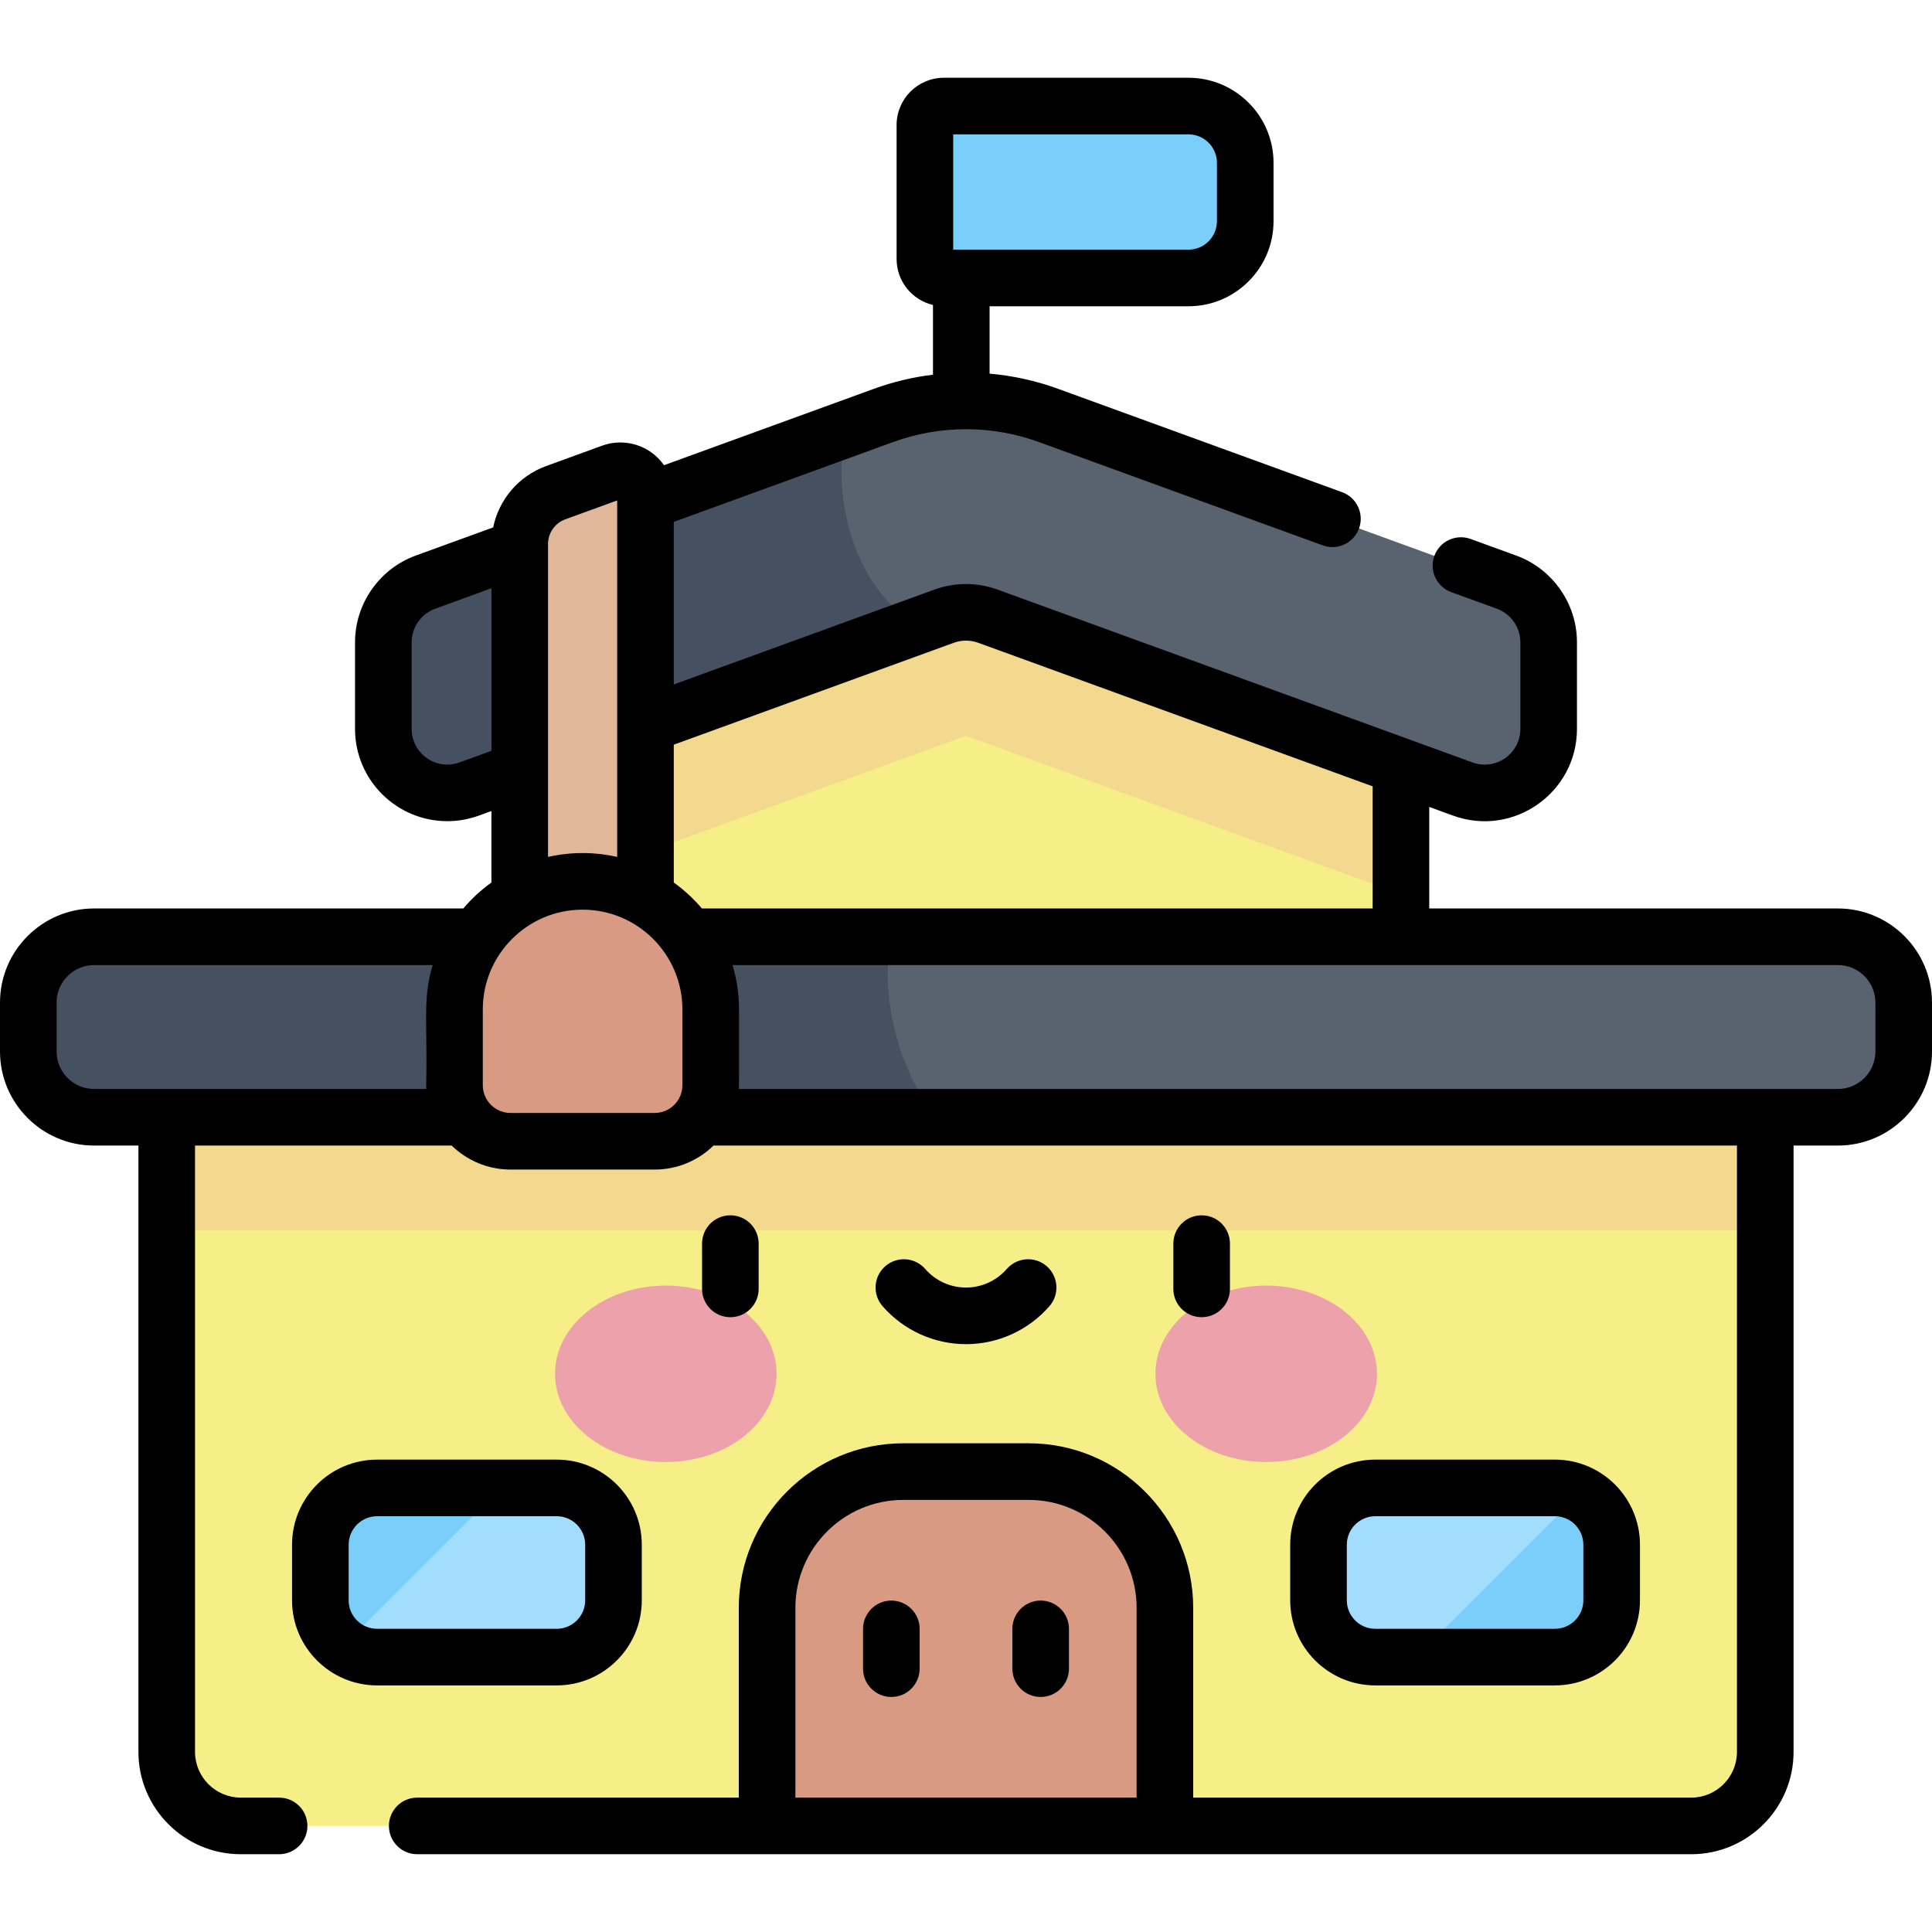 <svg id="Capa_1" enable-background="new 0 0 512 512" height="512" viewBox="0 0 512 512" width="512" xmlns="http://www.w3.org/2000/svg"><g><path d="m314.959 73.665h-64.833c-2.771 0-5.018-2.247-5.018-5.018v-35.521c0-2.771 2.246-5.018 5.018-5.018h64.833c8.307 0 15.042 6.735 15.042 15.042v15.473c0 8.307-6.735 15.042-15.042 15.042z" fill="#7acefa"/><path d="m140.732 157.856h230.536v247.119h-230.536z" fill="#f6ee86"/><path d="m140.732 236.939 115.268-41.954 115.268 41.954v-79.083h-230.536z" fill="#f2d98d"/><path d="m467.814 296.089h-423.628v168.181c0 10.837 8.785 19.622 19.622 19.622h384.386c10.837 0 19.621-8.785 19.621-19.622v-168.181z" fill="#f6ee86"/><path d="m44.186 296.089h423.629v30h-423.629z" fill="#f2d98d"/><path d="m487.06 296.089h-462.12c-9.632 0-17.44-7.808-17.44-17.44v-12.956c0-9.632 7.808-17.44 17.44-17.44h462.12c9.632 0 17.44 7.808 17.44 17.44v12.956c0 9.632-7.808 17.44-17.44 17.44z" fill="#59636f"/><path d="m236.442 248.254h-211.502c-9.632 0-17.44 7.808-17.44 17.44v12.956c0 9.631 7.808 17.439 17.44 17.439h223.522c-9.504-10.23-16.021-32.795-12.02-47.835z" fill="#455060"/><path d="m277.85 110.092 121.399 44.186c6.702 2.439 11.162 8.809 11.162 15.941v22.938c0 11.775-11.702 19.968-22.766 15.941l-125.844-45.803c-3.748-1.364-7.856-1.364-11.604 0l-125.844 45.803c-11.064 4.027-22.766-4.166-22.766-15.941v-22.938c0-7.132 4.46-13.502 11.162-15.941l121.399-44.186c14.116-5.137 29.588-5.137 43.702 0z" fill="#59636f"/><path d="m224.277 113.685-111.527 40.593c-6.702 2.439-11.162 8.809-11.162 15.941v22.938c0 11.774 11.702 19.968 22.766 15.941l118.72-43.211c-18.258-11.442-22.629-36.5-18.797-52.202z" fill="#455060"/><path d="m272.616 389.99h-33.231c-19.935 0-36.096 16.161-36.096 36.096v57.805h105.423v-57.805c-.001-19.935-16.161-36.096-36.096-36.096z" fill="#d99a84"/><path d="m364.468 439.15h47.59c8.311 0 15.048-6.737 15.048-15.048v-14.74c0-8.311-6.737-15.048-15.048-15.048h-47.59c-8.311 0-15.048 6.737-15.048 15.048v14.74c0 8.311 6.737 15.048 15.048 15.048z" fill="#a2ddfd"/><path d="m412.058 439.15c8.311 0 15.048-6.737 15.048-15.048v-14.74c0-5.958-3.472-11.093-8.496-13.531l-43.318 43.318h36.766z" fill="#7acefa"/><path d="m147.532 439.15h-47.59c-8.311 0-15.048-6.737-15.048-15.048v-14.74c0-8.311 6.737-15.048 15.048-15.048h47.59c8.311 0 15.048 6.737 15.048 15.048v14.74c0 8.311-6.737 15.048-15.048 15.048z" fill="#a2ddfd"/><path d="m99.942 394.315c-8.311 0-15.048 6.737-15.048 15.048v14.74c0 4.933 2.384 9.297 6.051 12.042l41.829-41.829h-32.832z" fill="#7acefa"/><path d="m171.058 255.022h-33.326v-110.862c0-6.077 3.801-11.505 9.511-13.583l14.874-5.414c4.346-1.582 8.941 1.636 8.941 6.261z" fill="#e0b799"/><path d="m173.491 302.448h-38.191c-8.203 0-14.852-6.65-14.852-14.852v-20.079c0-18.749 15.199-33.948 33.948-33.948 18.749 0 33.947 15.199 33.947 33.948v20.079c0 8.202-6.65 14.852-14.852 14.852z" fill="#d99a84"/><g><g fill="#eda1ab"><ellipse cx="176.443" cy="364.076" rx="29.355" ry="23.377"/><ellipse cx="335.557" cy="364.076" rx="29.355" ry="23.377"/></g></g><path d="m236.214 424.17c-4.142 0-7.5 3.357-7.5 7.5v10.542c0 4.143 3.358 7.5 7.5 7.5s7.5-3.357 7.5-7.5v-10.542c0-4.143-3.358-7.5-7.5-7.5zm-66.134-.067v-14.74c0-12.433-10.115-22.548-22.548-22.548h-47.59c-12.433 0-22.548 10.115-22.548 22.548v14.74c0 12.433 10.115 22.548 22.548 22.548h47.59c12.433-.001 22.548-10.116 22.548-22.548zm-77.686 0v-14.74c0-4.162 3.386-7.548 7.548-7.548h47.59c4.162 0 7.548 3.386 7.548 7.548v14.74c0 4.162-3.386 7.548-7.548 7.548h-47.59c-4.162-.001-7.548-3.386-7.548-7.548zm163.606-67.887c8.478 0 16.54-3.671 22.119-10.072 2.721-3.123 2.396-7.86-.727-10.582-3.124-2.722-7.861-2.396-10.582.727-2.729 3.132-6.669 4.928-10.81 4.928s-8.081-1.796-10.81-4.928c-2.722-3.122-7.459-3.447-10.582-.727-3.122 2.722-3.448 7.459-.727 10.582 5.579 6.401 13.641 10.072 22.119 10.072zm156.058 90.434c12.433 0 22.548-10.115 22.548-22.548v-14.74c0-12.433-10.115-22.548-22.548-22.548h-47.59c-12.433 0-22.548 10.115-22.548 22.548v14.74c0 12.433 10.115 22.548 22.548 22.548zm-55.138-22.547v-14.74c0-4.162 3.386-7.548 7.548-7.548h47.59c4.162 0 7.548 3.386 7.548 7.548v14.74c0 4.162-3.386 7.548-7.548 7.548h-47.59c-4.162-.001-7.548-3.386-7.548-7.548zm-30.971-82.53v-12c0-4.143-3.358-7.5-7.5-7.5s-7.5 3.357-7.5 7.5v12c0 4.143 3.358 7.5 7.5 7.5s7.5-3.357 7.5-7.5zm-124.898 0v-12c0-4.143-3.358-7.5-7.5-7.5s-7.5 3.357-7.5 7.5v12c0 4.143 3.358 7.5 7.5 7.5s7.5-3.357 7.5-7.5zm286.009-100.818h-108.292v-26.907l6.313 2.298c15.979 5.812 32.831-6.063 32.831-22.989v-22.938c0-10.246-6.469-19.484-16.097-22.989l-12.084-4.398c-3.894-1.414-8.197.59-9.613 4.483-1.417 3.892.591 8.195 4.483 9.612l12.083 4.397c3.725 1.355 6.227 4.93 6.227 8.894v22.938c0 6.55-6.497 11.15-12.701 8.894l-125.843-45.804c-5.397-1.965-11.34-1.963-16.735 0l-69.074 25.141v-43.08l58.156-21.168c12.436-4.526 26.134-4.526 38.57 0l75.258 27.392c3.934 1.429 8.21-.63 9.613-4.482 1.417-3.893-.59-8.196-4.483-9.613l-75.258-27.392c-5.887-2.143-11.997-3.483-18.164-4.023v-17.856h52.708c12.43 0 22.542-10.112 22.542-22.542v-15.473c0-12.43-10.112-22.542-22.542-22.542h-64.833c-6.902 0-12.518 5.615-12.518 12.518v35.521c0 5.912 4.124 10.868 9.643 12.172v18.474c-5.317.655-10.576 1.899-15.667 3.752l-55.611 20.242c-.933-1.328-2.09-2.508-3.454-3.463-3.782-2.648-8.63-3.287-12.968-1.707l-14.873 5.414c-7.234 2.633-12.467 8.877-13.983 16.236l-20.51 7.464c-9.628 3.505-16.097 12.743-16.097 22.989v22.938c0 13.555 11.003 24.462 24.472 24.462 5.801 0 9.501-2.022 11.671-2.678v18.932c-2.756 1.985-5.259 4.297-7.451 6.883h-97.839c-13.752-.002-24.94 11.185-24.94 24.936v12.956c0 13.752 11.188 24.939 24.94 24.939h11.746v160.682c0 14.955 12.167 27.121 27.122 27.121h10.162c4.142 0 7.5-3.357 7.5-7.5s-3.358-7.5-7.5-7.5h-10.163c-6.684 0-12.122-5.438-12.122-12.121v-160.681h68.022c4.03 3.93 9.532 6.358 15.593 6.358h38.191c6.061 0 11.562-2.428 15.593-6.358h271.231v160.682c0 6.684-5.437 12.121-12.122 12.121h-131.982v-50.306c0-24.039-19.557-43.596-43.596-43.596h-33.231c-24.039 0-43.596 19.557-43.596 43.596v50.306h-85.221c-4.142 0-7.5 3.357-7.5 7.5s3.358 7.5 7.5 7.5h337.625c14.955 0 27.122-12.166 27.122-27.121v-160.682h11.746c13.752 0 24.94-11.188 24.94-24.939v-12.956c0-13.752-11.188-24.939-24.94-24.939zm-234.452-205.147h62.351c4.159 0 7.542 3.384 7.542 7.542v15.473c0 4.158-3.383 7.542-7.542 7.542h-62.351zm-139.635 252.981h-88.033c-5.481 0-9.94-4.459-9.94-9.939v-12.956c0-5.48 4.459-9.938 9.94-9.938h89.718c-2.699 9.102-1.337 14.473-1.71 31.841 0 .332.011.662.025.992zm188.238 187.803h-90.423v-50.306c0-15.768 12.828-28.596 28.596-28.596h33.231c15.768 0 28.596 12.828 28.596 28.596zm-155.979-332.232c0-2.913 1.839-5.539 4.577-6.535l13.75-5.005v94.482c-6.076-1.377-12.246-1.378-18.327 0zm-23.442 57.89c-6.17 2.247-12.701-2.307-12.701-8.894v-22.938c0-3.964 2.502-7.538 6.227-8.894l14.917-5.429v43.08zm59.053 85.546c0 4.054-3.298 7.352-7.352 7.352h-38.191c-4.054 0-7.352-3.298-7.352-7.352v-20.08c0-14.583 11.864-26.447 26.447-26.447s26.448 11.864 26.448 26.447zm5.167-46.841c-2.192-2.586-4.695-4.898-7.451-6.883v-36.522l74.205-27.008c2.087-.76 4.387-.76 6.474 0l104.531 38.046v32.367zm310.99 37.894c0 5.48-4.459 9.939-9.94 9.939h-291.242c.047-1.068.014.121.025-21.073 0-4.085-.604-8.03-1.71-11.761h292.927c5.48 0 9.94 4.458 9.94 9.938zm-221.214 145.521c-4.142 0-7.5 3.357-7.5 7.5v10.542c0 4.143 3.358 7.5 7.5 7.5s7.5-3.357 7.5-7.5v-10.542c0-4.143-3.358-7.5-7.5-7.5z"/></g></svg>